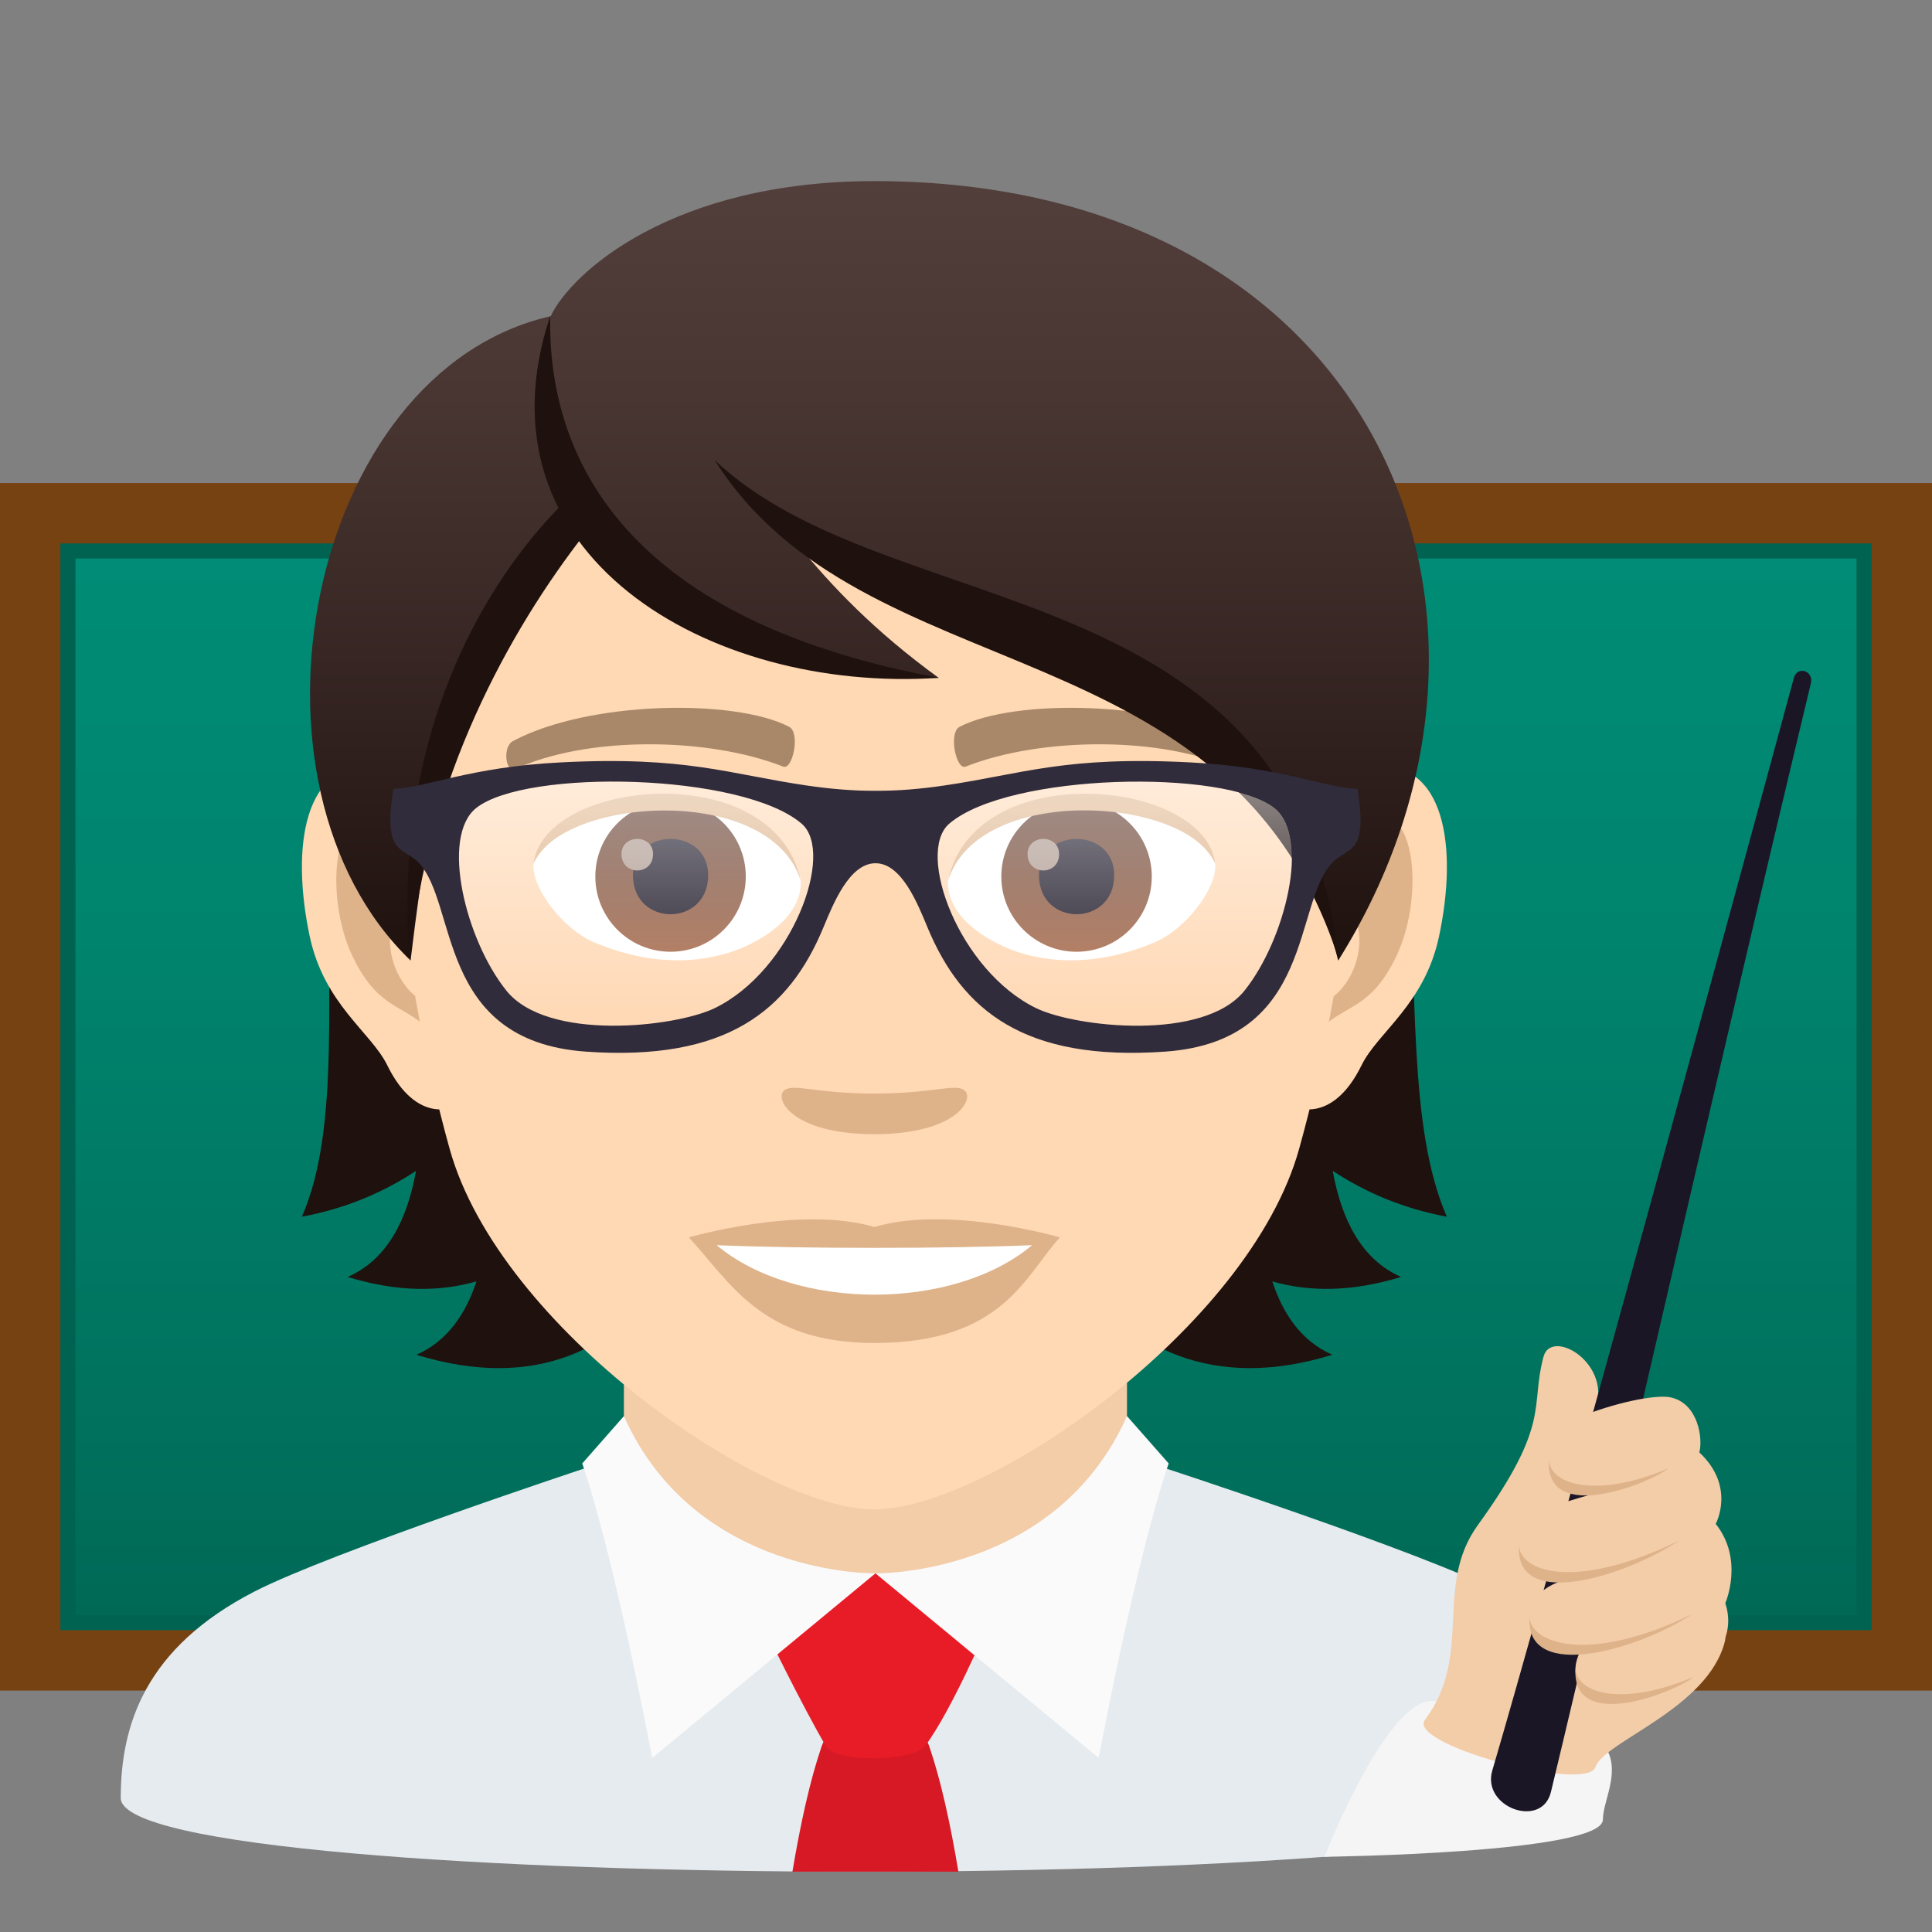 <?xml version="1.0" encoding="utf-8"?>
<!-- Generator: Adobe Illustrator 15.0.0, SVG Export Plug-In . SVG Version: 6.00 Build 0)  -->
<!DOCTYPE svg PUBLIC "-//W3C//DTD SVG 1.1//EN" "http://www.w3.org/Graphics/SVG/1.1/DTD/svg11.dtd">
<svg version="1.1" id="Layer_1" xmlns:x="http://ns.adobe.com/Extensibility/1.0/" xmlns:i="http://ns.adobe.com/AdobeIllustrator/10.0/" xmlns:graph="http://ns.adobe.com/Graphs/1.0/"
	 xmlns="http://www.w3.org/2000/svg" xmlns:xlink="http://www.w3.org/1999/xlink" xmlns:a="http://ns.adobe.com/AdobeSVGViewerExtensions/3.0/"
	 x="0px" y="0px" width="64px" height="64px" viewBox="0 0 64 64" enable-background="new 0 0 64 64" xml:space="preserve">
<rect x="0" y="0" width="64" height="64" fill="#808080" stroke="none"/>
<rect y="16.002" fill="#774212" width="64" height="40"/>
<rect x="2" y="18.002" fill="#006351" width="60" height="36"/>
<linearGradient id="SVGID_1_" gradientUnits="userSpaceOnUse" x1="32.001" y1="53.502" x2="32.001" y2="18.502">
	<stop  offset="0" style="stop-color:#006956"/>
	<stop  offset="0.078" style="stop-color:#006D59"/>
	<stop  offset="0.643" style="stop-color:#00846E"/>
	<stop  offset="1" style="stop-color:#008C76"/>
	<a:midPointStop  offset="0" style="stop-color:#006956"/>
	<a:midPointStop  offset="0.394" style="stop-color:#006956"/>
	<a:midPointStop  offset="1" style="stop-color:#008C76"/>
</linearGradient>
<rect x="2.5" y="18.502" fill="url(#SVGID_1_)" width="59" height="35"/>
<path fill="#E6EBEF" d="M8.432,52.72c2.502-1.288,11.068-4.123,11.068-4.123h18.977c0,0,8.662,2.827,11.148,4.12
	c3.615,1.872,3.343,4.429,3.343,6.845c0,3.254-48.968,3.254-48.968,0C4,57.142,4.807,54.585,8.432,52.72z"/>
<polygon fill="#F3CCA8" points="20.667,49.949 29,54.781 37.333,49.949 37.333,41.914 20.667,41.914 "/>
<path fill="#D61924" d="M30.781,57.844c-0.479-1.391-3.081-1.391-3.561,0c-0.382,1.107-0.702,2.559-0.97,4.158h5.498
	C31.481,60.402,31.161,58.951,30.781,57.844z"/>
<path fill="#E81C27" d="M30.644,57.844c-0.37,0.506-2.958,0.561-3.285,0c-0.778-1.322-2.055-3.945-2.055-3.945
	s3.225-1.779,3.696-1.779c0.476,0,3.698,1.779,3.698,1.779S31.537,56.633,30.644,57.844z"/>
<path fill="#FAFAFA" d="M37.333,46.91l1.382,1.57c0,0-0.933,2.51-2.32,9.754L29,52.119C29,52.119,34.959,52.23,37.333,46.91z"/>
<path fill="#FAFAFA" d="M20.667,46.91l-1.38,1.57c0,0,0.931,2.51,2.318,9.754L29,52.119C29,52.119,23.041,52.23,20.667,46.91z"/>
<path fill="#1E110E" d="M44.148,38.786c1.08,0.713,2.326,1.247,3.781,1.52c-2.582-5.889,1.313-18.237-6.668-27.311
	c-11.25,0.338-12.807,36.722,2.875,31.883c-0.998-0.433-1.623-1.315-1.99-2.43c1.209,0.347,2.621,0.358,4.268-0.148
	C45.104,41.733,44.438,40.399,44.148,38.786z"/>
<path fill="#1E110E" d="M15.91,12.995C7.932,22.068,12.584,34.417,10,40.306c1.455-0.272,2.701-0.807,3.781-1.52
	c-0.287,1.613-0.955,2.947-2.264,3.514c1.645,0.507,3.057,0.495,4.266,0.148c-0.367,1.114-0.99,1.997-1.99,2.43
	C29.475,49.717,27.16,13.333,15.91,12.995z"/>
<path id="Path_3121_" fill="#FFD8B4" d="M45.377,25.392c-2.541,0.309-4.375,8.816-2.777,11.063c0.223,0.313,1.533,0.813,2.504-1.168
	c0.537-1.098,2.09-2.014,2.568-4.277C48.289,28.108,47.904,25.085,45.377,25.392z"/>
<path id="Path_3120_" fill="#FFD8B4" d="M12.555,25.392c2.541,0.309,4.375,8.816,2.777,11.063c-0.225,0.313-1.533,0.813-2.504-1.168
	c-0.539-1.098-2.09-2.014-2.57-4.277C9.643,28.108,10.027,25.085,12.555,25.392z"/>
<path id="Path_3119_" fill="#DEB38A" d="M45.309,27.022c-0.662,0.209-1.387,1.22-1.779,2.896c2.318-0.498,1.738,3.362-0.275,3.436
	c0.018,0.388,0.045,0.787,0.092,1.209c0.971-1.411,1.957-0.846,2.934-2.941C47.158,29.731,46.949,26.507,45.309,27.022z"/>
<path id="Path_3118_" fill="#DEB38A" d="M14.4,29.915c-0.393-1.674-1.113-2.685-1.775-2.893c-1.643-0.516-1.852,2.709-0.973,4.6
	c0.977,2.096,1.963,1.53,2.934,2.941c0.047-0.423,0.074-0.822,0.09-1.211C12.684,33.257,12.113,29.445,14.4,29.915z"/>
<path fill="#FFD8B4" d="M28.965,9.034c-11.008,0-16.311,8.965-15.648,20.492c0.137,2.318,0.781,5.662,1.576,8.525
	C16.543,44.005,25.256,50,28.965,50s12.422-5.995,14.072-11.948c0.797-2.863,1.441-6.207,1.578-8.525
	C45.275,17.999,39.975,9.034,28.965,9.034z"/>
<path id="Path_3117_" fill="#A88868" d="M40.926,24.542c-2.518-1.333-7.336-1.398-9.131-0.469c-0.385,0.18-0.129,1.443,0.193,1.322
	c2.5-0.989,6.535-1.012,8.877,0.085C41.178,25.622,41.307,24.728,40.926,24.542z"/>
<path id="Path_3116_" fill="#A88868" d="M17.006,24.542c2.518-1.333,7.332-1.398,9.129-0.469c0.385,0.18,0.131,1.443-0.191,1.322
	c-2.506-0.989-6.535-1.012-8.879,0.085C16.754,25.622,16.625,24.728,17.006,24.542z"/>
<path id="Path_3115_" fill="#DEB38A" d="M31.936,36.108c-0.313-0.219-1.051,0.118-2.971,0.118c-1.916,0-2.654-0.337-2.971-0.118
	c-0.375,0.266,0.225,1.463,2.971,1.463C31.715,37.571,32.314,36.374,31.936,36.108z"/>
<path id="Path_3114_" fill="#DEB38A" d="M28.965,40.646c-2.475-0.729-6.145,0.345-6.145,0.345c1.398,1.522,2.422,3.497,6.145,3.497
	c4.266,0,4.992-2.242,6.146-3.497C35.111,40.99,31.439,39.913,28.965,40.646z"/>
<path id="Path_3113_" fill="#FFFFFF" d="M23.742,41.248c2.596,2.178,7.838,2.192,10.447,0
	C31.424,41.366,26.527,41.368,23.742,41.248z"/>
<path id="Path_3112_" fill="#FFFFFF" d="M26.516,29.085c0.094,0.729-0.4,1.594-1.77,2.24c-0.869,0.412-2.68,0.896-5.057-0.106
	c-1.066-0.448-2.104-1.849-2.012-2.622C18.967,26.167,25.311,25.812,26.516,29.085z"/>
<linearGradient id="Oval_1_" gradientUnits="userSpaceOnUse" x1="-425.041" y1="477.466" x2="-425.041" y2="478.225" gradientTransform="matrix(6.57 0 0 -6.57 2814.78 3168.528)">
	<stop  offset="0" style="stop-color:#A6694A"/>
	<stop  offset="1" style="stop-color:#4F2A1E"/>
	<a:midPointStop  offset="0" style="stop-color:#A6694A"/>
	<a:midPointStop  offset="0.5" style="stop-color:#A6694A"/>
	<a:midPointStop  offset="1" style="stop-color:#4F2A1E"/>
</linearGradient>
<circle id="Oval_358_" fill="url(#Oval_1_)" cx="22.213" cy="29.036" r="2.492"/>
<path id="Path_3111_" fill="#1A1626" d="M20.967,28.99c0,1.726,2.492,1.726,2.492,0C23.459,27.39,20.967,27.39,20.967,28.99z"/>
<path id="Path_3110_" fill="#AB968C" d="M20.588,28.292c0,0.724,1.045,0.724,1.045,0C21.633,27.623,20.588,27.623,20.588,28.292z"/>
<path id="Path_3109_" fill="#DEB38A" d="M26.527,29.182c-1.012-3.253-7.91-2.772-8.85-0.585
	C18.027,25.796,25.666,25.057,26.527,29.182z"/>
<path id="Path_3108_" fill="#FFFFFF" d="M31.414,29.085c-0.092,0.729,0.402,1.594,1.771,2.24c0.869,0.412,2.678,0.896,5.057-0.106
	c1.066-0.448,2.104-1.849,2.01-2.622C38.965,26.167,32.621,25.812,31.414,29.085z"/>
<linearGradient id="Oval_2_" gradientUnits="userSpaceOnUse" x1="-425.693" y1="477.466" x2="-425.693" y2="478.225" gradientTransform="matrix(6.57 0 0 -6.57 2832.511 3168.528)">
	<stop  offset="0" style="stop-color:#A6694A"/>
	<stop  offset="1" style="stop-color:#4F2A1E"/>
	<a:midPointStop  offset="0" style="stop-color:#A6694A"/>
	<a:midPointStop  offset="0.5" style="stop-color:#A6694A"/>
	<a:midPointStop  offset="1" style="stop-color:#4F2A1E"/>
</linearGradient>
<circle id="Oval_357_" fill="url(#Oval_2_)" cx="35.662" cy="29.036" r="2.492"/>
<path id="Path_3107_" fill="#1A1626" d="M34.418,28.99c0,1.726,2.492,1.726,2.492,0C36.91,27.39,34.418,27.39,34.418,28.99z"/>
<path id="Path_3106_" fill="#AB968C" d="M34.039,28.292c0,0.724,1.045,0.724,1.045,0C35.084,27.623,34.039,27.623,34.039,28.292z"/>
<path id="Path_3105_" fill="#DEB38A" d="M31.404,29.182c1.01-3.251,7.904-2.786,8.848-0.585
	C39.902,25.796,32.266,25.057,31.404,29.182z"/>
<linearGradient id="SVGID_2_" gradientUnits="userSpaceOnUse" x1="28.801" y1="31.817" x2="28.801" y2="6">
	<stop  offset="0" style="stop-color:#1E110E"/>
	<stop  offset="0.282" style="stop-color:#31211E"/>
	<stop  offset="0.727" style="stop-color:#493632"/>
	<stop  offset="1" style="stop-color:#523E3A"/>
	<a:midPointStop  offset="0" style="stop-color:#1E110E"/>
	<a:midPointStop  offset="0.4" style="stop-color:#1E110E"/>
	<a:midPointStop  offset="1" style="stop-color:#523E3A"/>
</linearGradient>
<path fill="url(#SVGID_2_)" d="M28.967,6c-6.699,0-10.045,3.034-10.725,4.474c-8.098,1.852-10.703,15.516-4.641,21.344
	c0.754-6.211,1.479-10.201,5.607-14.404c2.408,3.227,7.41,5.042,11.889,5.042c-2.121-1.541-3.566-3.051-4.701-4.458
	c7.479,3.433,15.855,5.63,17.934,13.82C51.525,20.358,45.549,6,28.967,6z"/>
<path fill="#1E110E" d="M18.225,10.472c-0.08,4.428,2.184,9.995,12.877,11.982C23.453,22.971,15.604,18.349,18.225,10.472z"/>
<path fill="#1E110E" d="M18.717,16.612c-2.785,2.746-5.736,7.939-5.143,15.205c0.553-6.005,3.313-10.949,5.811-14.152
	C19.207,17.472,18.867,16.831,18.717,16.612z"/>
<path fill="#1E110E" d="M23.67,15.235c5.764,5.504,19.174,3.534,20.688,16.582C40.771,20.546,28.613,23.074,23.67,15.235z"/>
<linearGradient id="SVGID_3_" gradientUnits="userSpaceOnUse" x1="-525.968" y1="221.065" x2="-525.968" y2="229.151" gradientTransform="matrix(1 0 0 -1 562.896 255.043)">
	<stop  offset="0" style="stop-color:#FFFFFF;stop-opacity:0"/>
	<stop  offset="1" style="stop-color:#FFFFFF"/>
	<a:midPointStop  offset="0" style="stop-color:#FFFFFF;stop-opacity:0"/>
	<a:midPointStop  offset="0.5" style="stop-color:#FFFFFF;stop-opacity:0"/>
	<a:midPointStop  offset="1" style="stop-color:#FFFFFF"/>
</linearGradient>
<path opacity="0.5" fill="url(#SVGID_3_)" enable-background="new    " d="M31.444,27.285c-1.123,0.965,0.333,4.881,2.889,6.115
	c1.306,0.627,5.538,1.109,6.895-0.586c1.344-1.676,2.195-5.098,0.998-6.049C40.583,25.463,33.411,25.6,31.444,27.285z"/>
<linearGradient id="SVGID_4_" gradientUnits="userSpaceOnUse" x1="160.881" y1="220.406" x2="160.881" y2="228.493" gradientTransform="matrix(-1 0 0 -1 181.953 254.414)">
	<stop  offset="0" style="stop-color:#FFFFFF;stop-opacity:0"/>
	<stop  offset="1" style="stop-color:#FFFFFF"/>
	<a:midPointStop  offset="0" style="stop-color:#FFFFFF;stop-opacity:0"/>
	<a:midPointStop  offset="0.5" style="stop-color:#FFFFFF;stop-opacity:0"/>
	<a:midPointStop  offset="1" style="stop-color:#FFFFFF"/>
</linearGradient>
<path opacity="0.5" fill="url(#SVGID_4_)" enable-background="new    " d="M26.556,27.285c1.122,0.965-0.331,4.883-2.888,6.115
	c-1.306,0.627-5.539,1.109-6.895-0.586c-1.346-1.676-2.194-5.098-0.997-6.049C17.417,25.463,24.589,25.6,26.556,27.285z"/>
<path fill="#302C3B" d="M44.969,26.135c-1.081-0.035-2.501-0.725-5.53-0.879c-4.171-0.217-5.558,0.383-8.155,0.764
	c-0.805,0.119-1.556,0.18-2.283,0.176c-0.729,0.004-1.478-0.059-2.283-0.176c-2.597-0.381-3.985-0.98-8.154-0.764
	c-3.03,0.154-4.452,0.844-5.533,0.877c-0.065,0.479-0.189,1.195,0,1.686c0.147,0.383,0.555,0.473,0.817,0.738
	c1.332,1.342,0.581,5.924,5.553,6.279c4.661,0.33,6.731-1.355,7.875-4.113c0.323-0.777,0.858-2.127,1.726-2.127
	c0.867-0.002,1.4,1.348,1.724,2.129c1.146,2.756,3.216,4.441,7.877,4.111c4.972-0.355,4.217-4.938,5.551-6.279
	c0.264-0.266,0.672-0.355,0.818-0.738C45.157,27.328,45.036,26.611,44.969,26.135z M23.668,33.4
	c-1.306,0.627-5.539,1.109-6.895-0.586c-1.346-1.676-2.194-5.098-0.997-6.049c1.641-1.303,8.813-1.166,10.779,0.52
	C27.68,28.25,26.225,32.166,23.668,33.4z M41.228,32.813c-1.356,1.697-5.59,1.215-6.895,0.588c-2.556-1.234-4.012-5.15-2.889-6.115
	c1.967-1.686,9.139-1.822,10.781-0.52C43.423,27.717,42.571,31.139,41.228,32.813z"/>
<path fill="#F5F5F5" d="M53.098,60.276c0,1.119-9.225,1.233-9.225,1.233s2.043-5.219,3.576-5.16
	C55.352,56.648,53.098,59.058,53.098,60.276z"/>
<path fill="#F3CCA8" d="M51.131,44.943c0.275-1.021,2.531,0.359,1.584,2.049c-0.383,0.682,4.74,6.135,4.424,7.381
	c-0.566,2.24-4.002,3.311-4.289,4.164c-0.287,0.855-6.27-0.744-5.646-1.568c1.611-2.137,0.281-4.418,1.75-6.447
	C51.408,47.133,50.678,46.615,51.131,44.943z"/>
<path fill="#1A1626" d="M59.986,22.641c0.102-0.424-0.449-0.6-0.564-0.176c-3.199,11.793-8.326,30.553-9.988,36.186
	c-0.359,1.221,1.645,1.945,1.943,0.709C53.525,50.453,56.242,38.248,59.986,22.641z"/>
<path fill="#F3CCA8" d="M56.291,48.111c1.22,1.137,0.544,2.369,0.544,2.369c0.95,1.189,0.318,2.627,0.318,2.627
	c1.012,3.098-6.264,4.363-4.76,1.496c-1.946,0.205-2.452-1.779-0.461-2.295c-2.237,0.34-1.885-2.172-0.552-2.43
	c0.5-0.096,1.013-0.318,1.591-0.424c-2.278,0.313-1.898-1.98-0.758-2.465c1.265-0.533,2.633-0.797,3.109-0.703
	C56.267,46.471,56.416,47.682,56.291,48.111z"/>
<path fill="#DEB38A" d="M51.31,48.355c-0.142,2.199,3.421,0.746,3.946,0.291C52.925,49.641,51.347,49.201,51.31,48.355z"/>
<path fill="#DEB38A" d="M52.19,55.264c-0.142,2.199,3.39,0.742,3.915,0.285C53.774,56.545,52.228,56.111,52.19,55.264z"/>
<path fill="#DEB38A" d="M50.32,51.199c-0.142,2.199,3.566,0.988,5.299-0.162C52.147,52.727,50.356,52.045,50.32,51.199z"/>
<path fill="#DEB38A" d="M50.667,53.57c-0.142,2.199,3.661,1.049,5.394-0.102C52.589,55.16,50.705,54.418,50.667,53.57z"/>
</svg>
